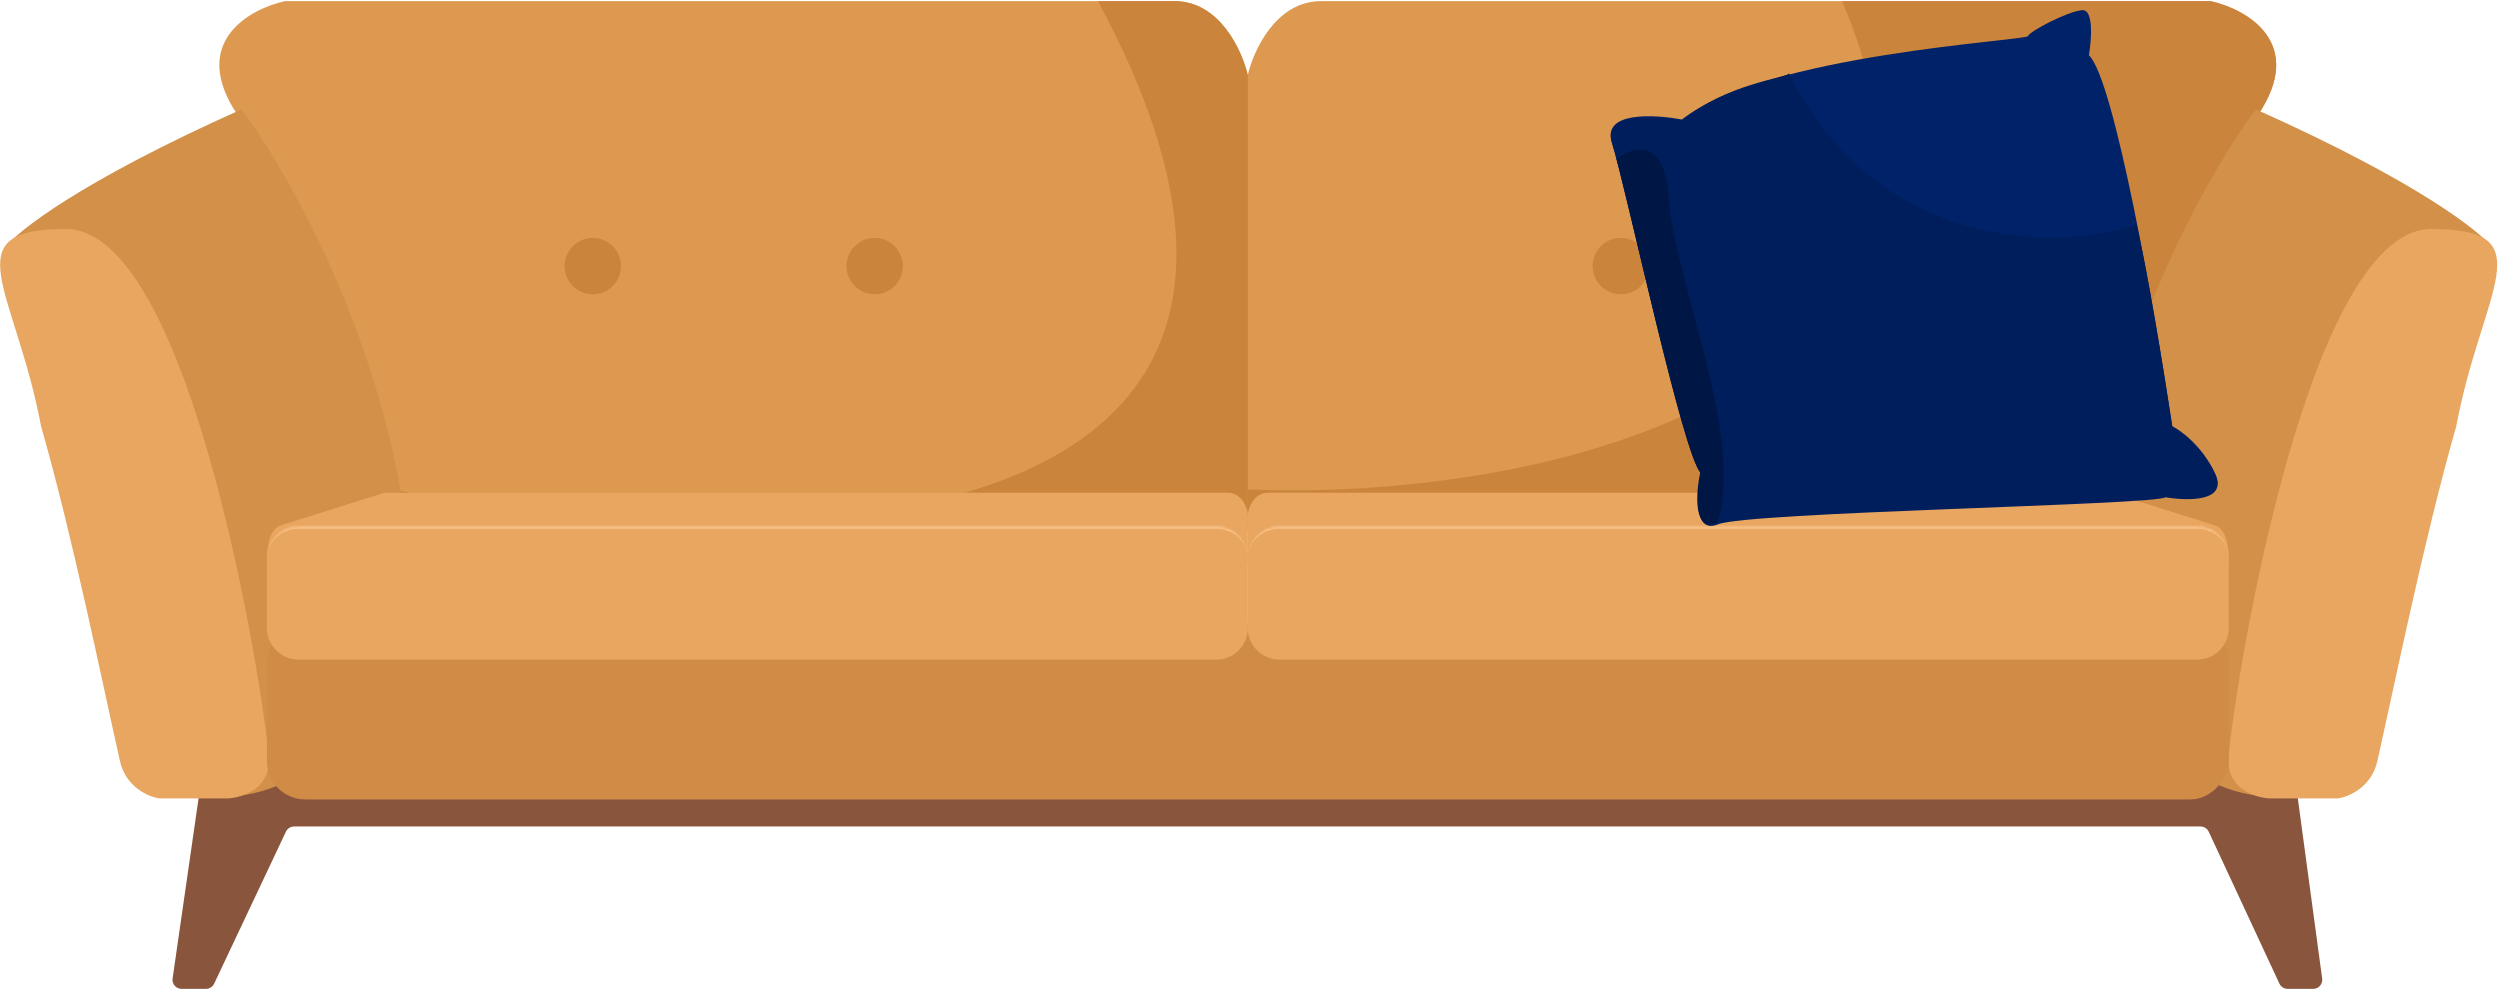 <svg width="846" height="335" viewBox="0 0 846 335" fill="none" xmlns="http://www.w3.org/2000/svg">
<path d="M422.202 25.569V179.336C518.736 180.608 711.803 179.641 711.803 165.6C711.803 148.048 743.472 69.448 764.076 38.923C780.559 14.504 760.261 3.057 748.051 0.386H447.003C431.741 0.386 424.11 17.174 422.202 25.569Z" fill="#DC994F"/>
<circle cx="548.497" cy="90.051" r="9.539" fill="#CB843C"/>
<circle cx="643.887" cy="90.051" r="9.539" fill="#CB843C"/>
<path d="M764.076 38.923C780.559 14.504 760.261 3.057 748.051 0.386H623.368C681.975 137.441 513.677 169.67 422.202 165.6V179.336C518.736 180.608 711.803 179.641 711.803 165.6C711.803 148.048 743.472 69.448 764.076 38.923Z" fill="#CB843C"/>
<path d="M422.288 25.569V179.336C325.755 180.608 132.688 179.641 132.688 165.6C132.688 148.048 101.019 69.448 80.415 38.923C63.931 14.504 84.23 3.057 96.44 0.386H397.487C412.75 0.386 420.381 17.174 422.288 25.569Z" fill="#DC994F"/>
<path d="M422.288 25.569V179.336C325.755 180.608 132.688 179.641 132.688 165.6C255.04 189.892 474.104 190.859 371.542 0.386H397.487C412.75 0.386 420.381 17.174 422.288 25.569Z" fill="#CB843C"/>
<circle cx="9.539" cy="9.539" r="9.539" transform="matrix(-1 0 0 1 305.532 80.512)" fill="#CB843C"/>
<circle cx="9.539" cy="9.539" r="9.539" transform="matrix(-1 0 0 1 210.143 80.512)" fill="#CB843C"/>
<path d="M775.203 252.567L785.825 331.168C786.073 333 784.648 334.629 782.8 334.629H774.122C772.934 334.629 771.855 333.941 771.354 332.864L747.432 281.45C746.931 280.373 745.852 279.685 744.665 279.685H99.519C98.338 279.685 97.263 280.366 96.759 281.434L72.465 332.88C71.961 333.948 70.886 334.629 69.705 334.629H61.427C59.568 334.629 58.141 332.981 58.406 331.141L69.736 252.541C69.952 251.039 71.239 249.924 72.757 249.924H772.178C773.706 249.924 774.999 251.053 775.203 252.567Z" fill="#89563D"/>
<path d="M763.4 37.016C818.039 61.436 839.584 78.479 843.527 83.948C792.78 83.948 791.254 270.147 766.452 269.384C741.651 268.621 696.246 238.096 709.982 163.693C720.971 104.17 750.173 54.441 763.4 37.016Z" fill="#D29049"/>
<path d="M767.856 270.176H791.131C794.82 269.667 802.493 266.402 804.486 257.584C810.708 230.049 820.232 182.641 831.195 144.247C839.97 97.684 861.337 77.486 822.8 77.487C778.787 77.487 754.12 245.756 754.12 257.584C754.12 267.047 763.278 269.921 767.856 270.176Z" fill="#E8A660"/>
<path d="M81.694 37.015C27.055 61.435 5.51 78.478 1.568 83.947C52.315 83.947 53.841 270.146 78.642 269.383C103.443 268.619 148.848 238.095 135.112 163.692C124.123 104.169 94.921 54.44 81.694 37.015Z" fill="#D29049"/>
<path d="M77.238 270.175H53.963C50.275 269.666 42.601 266.401 40.609 257.584C34.387 230.048 24.862 182.64 13.9 144.247C5.124 97.683 -16.243 77.485 22.294 77.486C66.307 77.486 90.974 245.755 90.974 257.584C90.974 267.046 81.817 269.921 77.238 270.175Z" fill="#E8A660"/>
<rect width="663.907" height="59.523" rx="12.973" transform="matrix(-1 0 0 1 754.243 211.005)" fill="#D08C47"/>
<path d="M422.288 174.101V189.63C422.288 191.318 420.918 192.686 419.229 192.682L93.277 191.922C91.639 191.918 90.281 190.62 90.319 188.983C90.467 182.671 92.023 178.822 94.914 177.809L129.671 166.884C129.967 166.791 130.275 166.743 130.586 166.743H415.787C420.376 167.053 422.034 171.778 422.288 174.101Z" fill="#E8A660"/>
<mask id="path-16-inside-1_1_8079" fill="white">
<path d="M422.288 188.874C422.288 182.973 417.505 178.19 411.605 178.19H101.019C95.118 178.19 90.335 182.973 90.335 188.874V212.53C90.335 218.43 95.118 223.214 101.019 223.214H411.605C417.505 223.214 422.288 218.43 422.288 212.53V188.874Z"/>
</mask>
<path d="M422.288 188.874C422.288 182.973 417.505 178.19 411.605 178.19H101.019C95.118 178.19 90.335 182.973 90.335 188.874V212.53C90.335 218.43 95.118 223.214 101.019 223.214H411.605C417.505 223.214 422.288 218.43 422.288 212.53V188.874Z" fill="#E8A660"/>
<path d="M422.288 188.874C422.288 182.552 417.164 177.427 410.842 177.427H101.782C95.46 177.427 90.335 182.552 90.335 188.874C90.335 183.395 95.118 178.953 101.019 178.953H411.605C417.505 178.953 422.288 183.395 422.288 188.874ZM90.335 223.214H422.288H90.335ZM422.288 223.214V178.19V223.214ZM90.335 178.19V223.214V178.19Z" fill="#FBC58C" mask="url(#path-16-inside-1_1_8079)"/>
<path d="M422.261 174.101V189.63C422.261 191.318 423.632 192.686 425.321 192.682L751.273 191.922C752.911 191.918 754.269 190.62 754.231 188.983C754.083 182.671 752.527 178.822 749.636 177.809L714.879 166.884C714.583 166.791 714.275 166.743 713.964 166.743H428.763C424.174 167.053 422.516 171.778 422.261 174.101Z" fill="#E8A660"/>
<mask id="path-19-inside-2_1_8079" fill="white">
<path d="M422.262 188.874C422.262 182.973 427.045 178.19 432.945 178.19H743.531C749.432 178.19 754.215 182.973 754.215 188.874V212.53C754.215 218.43 749.432 223.214 743.531 223.214H432.945C427.045 223.214 422.262 218.43 422.262 212.53V188.874Z"/>
</mask>
<path d="M422.262 188.874C422.262 182.973 427.045 178.19 432.945 178.19H743.531C749.432 178.19 754.215 182.973 754.215 188.874V212.53C754.215 218.43 749.432 223.214 743.531 223.214H432.945C427.045 223.214 422.262 218.43 422.262 212.53V188.874Z" fill="#E8A660"/>
<path d="M422.262 188.874C422.262 182.552 427.386 177.427 433.708 177.427H742.768C749.09 177.427 754.215 182.552 754.215 188.874C754.215 183.395 749.432 178.953 743.531 178.953H432.945C427.045 178.953 422.262 183.395 422.262 188.874ZM754.215 223.214H422.262H754.215ZM422.262 223.214V178.19V223.214ZM754.215 178.19V223.214V178.19Z" fill="#FBC58C" mask="url(#path-19-inside-2_1_8079)"/>
<g filter="url(#filter0_d_1_8079)">
<path d="M703.067 15.655C711.614 23.591 725.452 102.65 731.302 141.187C734.355 142.713 741.528 148.055 745.801 157.212C750.075 166.369 736.39 166.115 729.013 164.843C725.197 167.514 587.837 169.803 577.535 174.001C569.294 177.358 570.286 163.953 571.812 156.831C566.089 151.489 545.866 58.008 541.669 45.035C538.311 34.656 556.041 35.623 565.326 37.404C593.561 15.273 682.082 10.695 682.463 9.169C682.845 7.642 695.818 0.774 700.778 0.393C704.746 0.087 703.957 10.44 703.067 15.655Z" fill="#002269"/>
<path d="M719.139 72.882C721.428 82.039 725.451 103.031 731.302 141.568C734.354 143.094 741.528 148.436 745.801 157.593C750.075 166.751 736.389 166.496 729.013 165.224C725.197 167.895 587.837 170.185 577.535 174.382C569.293 177.74 570.286 164.334 571.812 157.212C566.088 151.87 545.866 58.389 541.669 45.416C538.311 35.038 556.041 36.004 565.325 37.785C580.252 25.187 601.238 23.279 601.619 21.753C631.265 81.886 692.827 82.166 719.139 72.882Z" fill="#001E5C"/>
<path d="M571.575 156.632C565.852 151.29 547.058 63.724 543.242 50.751C548.711 46.427 559.717 43.227 560.938 64.289C562.464 90.616 586.791 145.192 577.298 173.802C569.057 177.159 570.049 163.754 571.575 156.632Z" fill="#001644"/>
</g>
<defs>
<filter id="filter0_d_1_8079" x="541.252" y="0.386" width="209.175" height="177.579" filterUnits="userSpaceOnUse" color-interpolation-filters="sRGB">
<feFlood flood-opacity="0" result="BackgroundImageFix"/>
<feColorMatrix in="SourceAlpha" type="matrix" values="0 0 0 0 0 0 0 0 0 0 0 0 0 0 0 0 0 0 127 0" result="hardAlpha"/>
<feOffset dx="3.816" dy="3.052"/>
<feComposite in2="hardAlpha" operator="out"/>
<feColorMatrix type="matrix" values="0 0 0 0 0 0 0 0 0 0 0 0 0 0 0 0 0 0 0.25 0"/>
<feBlend mode="normal" in2="BackgroundImageFix" result="effect1_dropShadow_1_8079"/>
<feBlend mode="normal" in="SourceGraphic" in2="effect1_dropShadow_1_8079" result="shape"/>
</filter>
</defs>
</svg>
